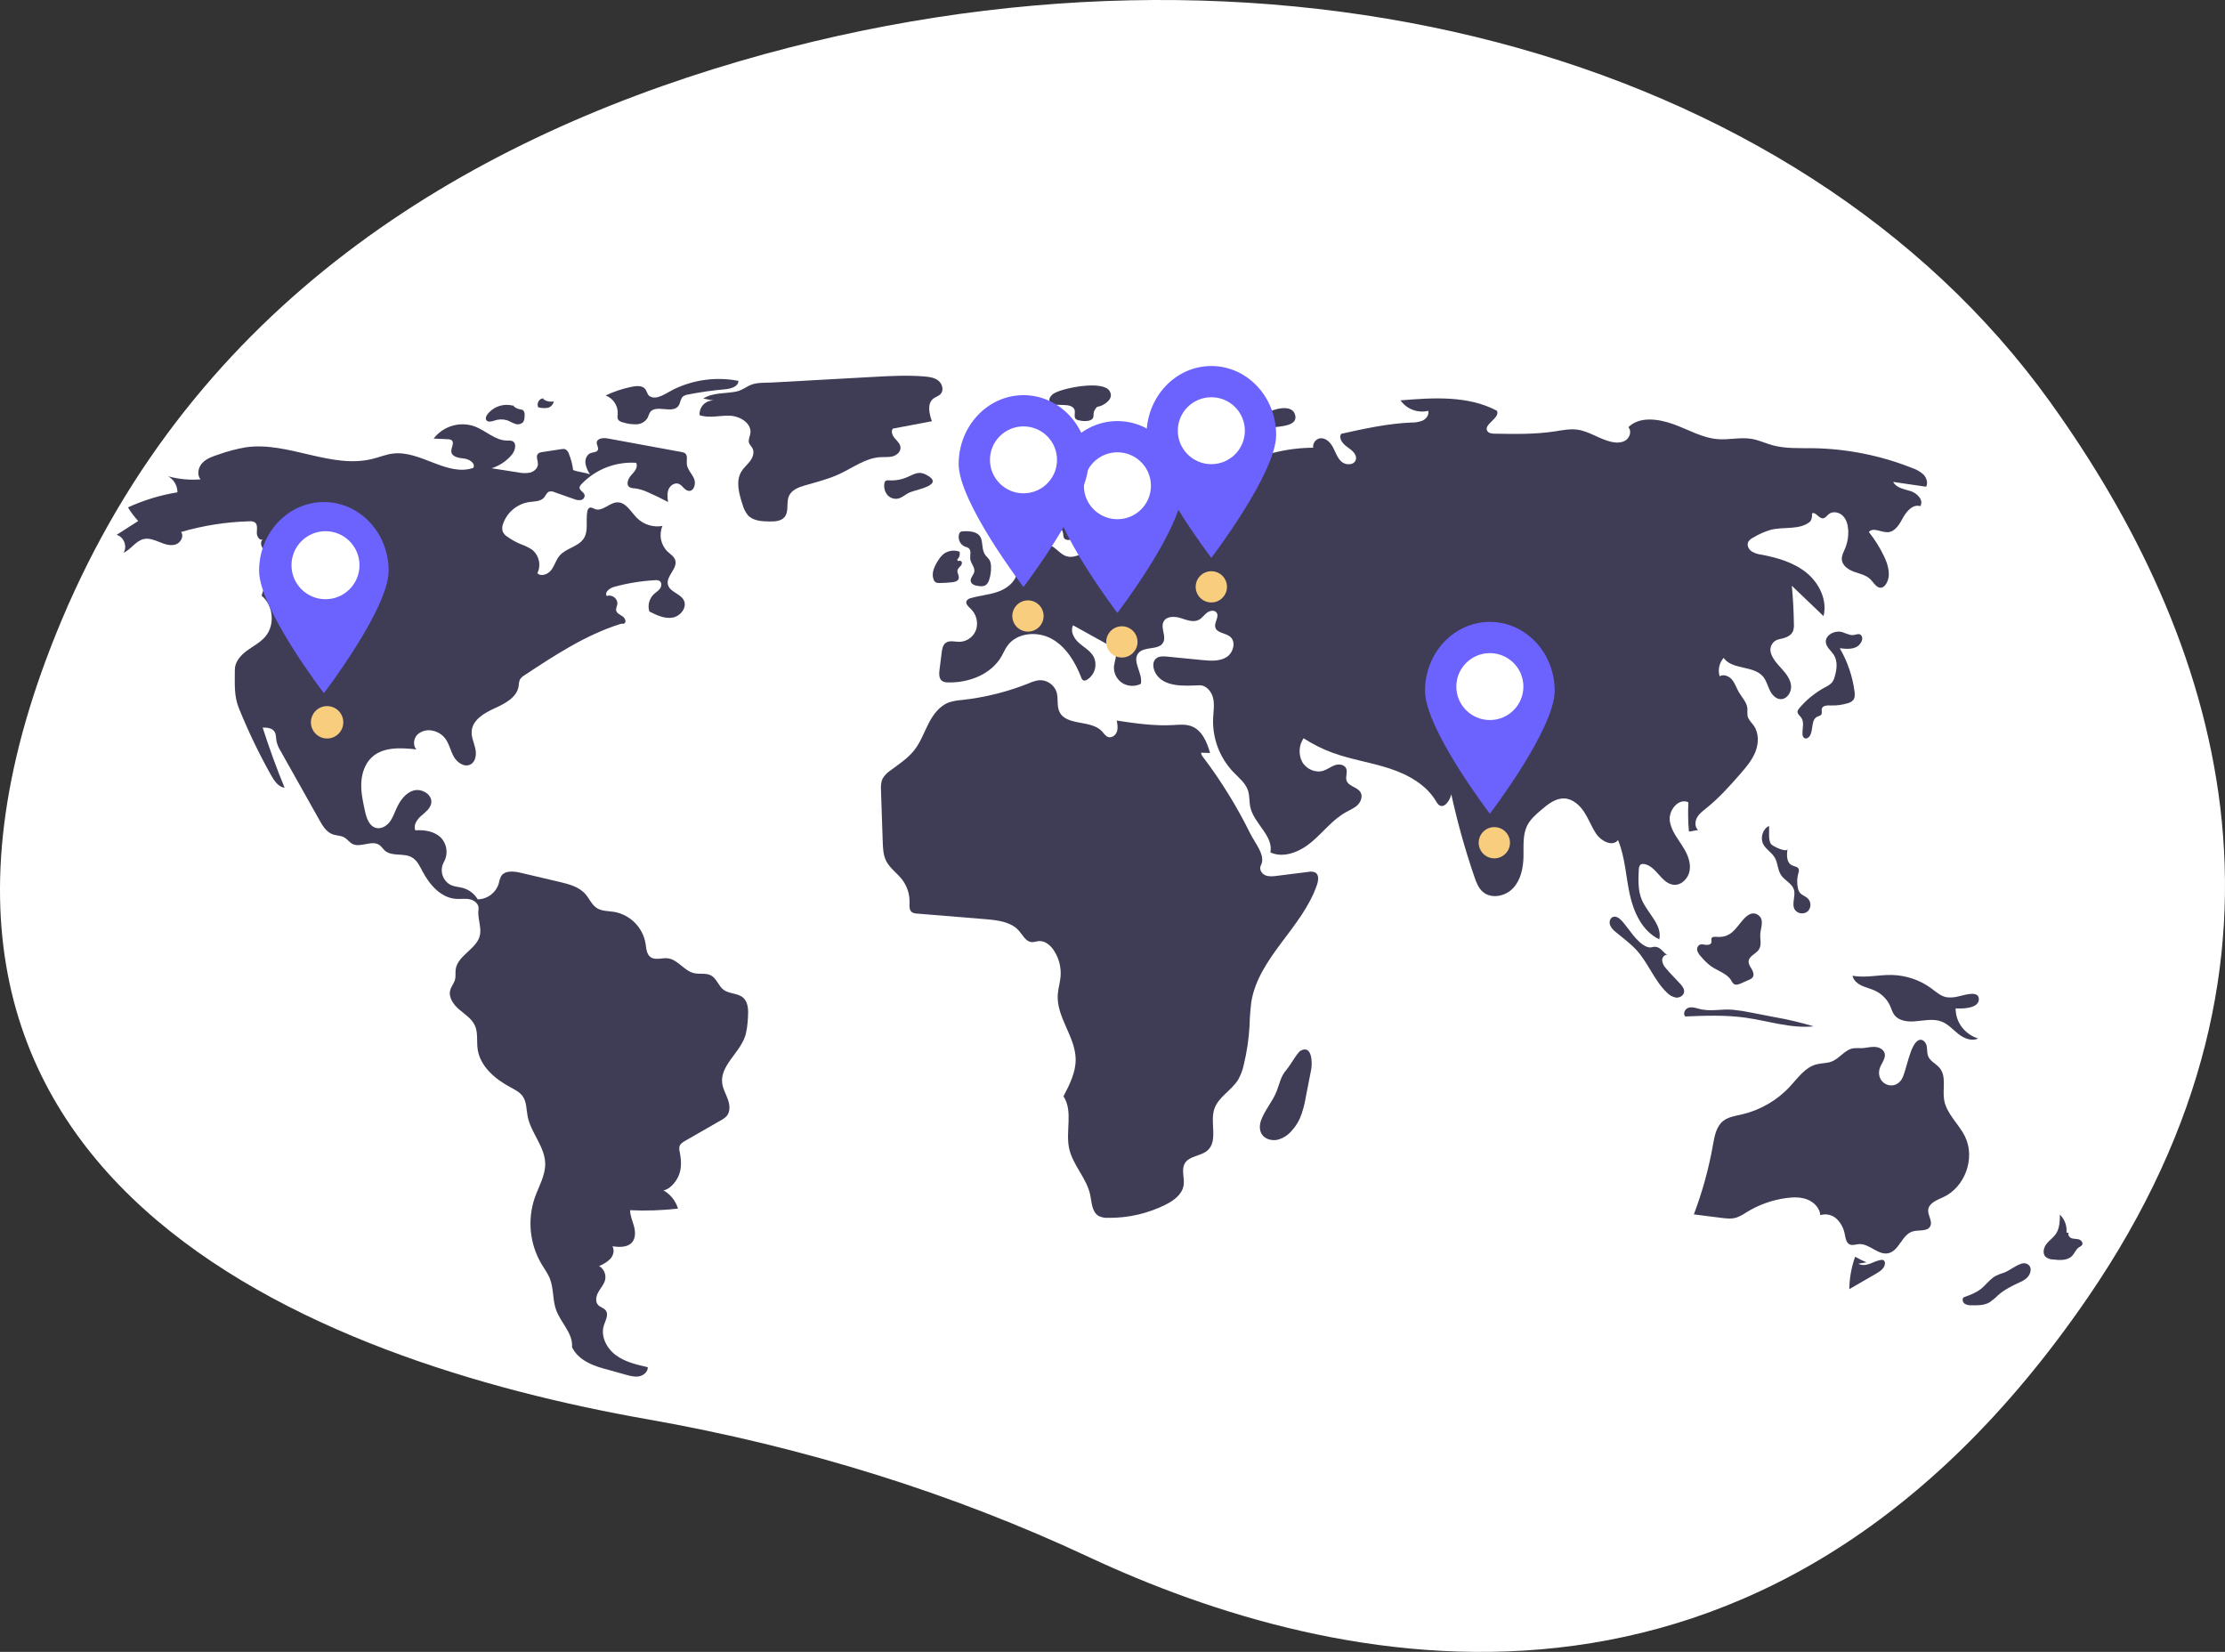<?xml version="1.0" encoding="UTF-8"?>
<svg width="687px" height="510px" viewBox="0 0 687 510" version="1.1" xmlns="http://www.w3.org/2000/svg" xmlns:xlink="http://www.w3.org/1999/xlink">
    <rect x="0" y="0" width="687" height="510" fill="#333333" stroke="none"/>
    <title>Map</title>
    <g id="LEAD-marketing-" stroke="none" stroke-width="1" fill="none" fill-rule="evenodd">
        <g id="Home-Page" transform="translate(-633, -4376)" fill-rule="nonzero">
            <g id="undraw_connected_world_wuay" transform="translate(633, 4376)">
                <path d="M632.909,123.974 C554.936,15.535 390.222,-28.453 228.23,18.923 C142.59,43.969 60.017,94.152 19.096,191.324 C-54.055,365.029 99.535,420.506 199.965,438.187 C248.528,446.737 294.266,461.098 336.062,480.651 C411.257,515.83 544.356,547.001 644.721,400.468 C717.466,294.26 684.847,196.205 632.909,123.974 Z" id="Path" fill="#FFFFFF"></path>
                <path d="M176.961,145.111 C176.744,143.39 176.303,141.704 175.65,140.096 C175.482,139.482 175.063,138.966 174.495,138.675 C174.12,138.577 173.726,138.573 173.349,138.662 L167.465,139.562 C166.972,139.584 166.5,139.767 166.122,140.083 C165.355,140.888 166.11,142.185 166.087,143.296 C166.06,144.545 164.949,145.559 163.745,145.895 C162.515,146.143 161.246,146.127 160.023,145.848 L151.795,144.571 C154.218,143.798 156.375,142.36 158.019,140.421 C159.102,139.139 159.678,136.747 158.113,136.14 C157.648,136.012 157.164,135.973 156.684,136.025 C152.956,136.054 150.023,132.944 146.533,131.635 C141.95,130.026 136.853,131.545 133.9,135.397 L138.283,135.608 C138.696,135.585 139.105,135.694 139.451,135.919 C140.412,136.708 139.217,138.222 139.353,139.457 C139.528,141.061 141.66,141.404 143.268,141.566 C144.875,141.728 146.913,143.033 146.14,144.45 C138.063,147.229 129.843,139.016 121.36,140.027 C119.213,140.283 117.185,141.126 115.089,141.656 C102.284,144.892 89.046,136.256 75.965,138.085 C73.056,138.58 70.198,139.334 67.424,140.335 C65.644,140.92 63.787,141.551 62.493,142.905 C61.199,144.26 60.707,146.576 61.932,147.992 C58.555,148.27 55.154,147.947 51.89,147.039 C53.688,148.037 54.797,149.937 54.782,151.993 C49.508,152.852 44.374,154.416 39.517,156.643 C40.424,158.149 41.482,159.558 42.677,160.848 L36,165.133 C38.256,165.701 39.422,168.774 38.11,170.693 C40.449,169.654 41.899,166.964 44.4,166.419 C46.038,166.062 47.706,166.732 49.26,167.361 C50.814,167.99 52.523,168.6 54.132,168.128 C55.741,167.656 56.928,165.571 55.906,164.243 C62.784,162.238 69.892,161.128 77.054,160.942 C77.607,160.873 78.167,160.979 78.656,161.245 C79.588,161.892 79.343,163.288 79.292,164.42 C79.242,165.553 80.126,167.041 81.139,166.531 C79.947,167.563 80.966,169.508 82.11,170.594 C83.253,171.679 84.632,173.178 83.932,174.591 C83.749,174.959 83.439,175.254 83.263,175.626 C82.744,176.724 83.568,178.005 84.54,178.734 C85.512,179.463 86.702,179.973 87.378,180.983 C88.053,181.992 87.746,183.76 86.539,183.901 L83.107,179.548 C81.935,180.763 81.131,182.284 80.789,183.937 C84.428,186.909 84.975,192.958 81.929,196.533 C80.372,198.361 78.158,199.471 76.226,200.896 C74.294,202.322 72.506,204.351 72.511,206.751 C72.519,210.896 72.18,214.748 73.735,218.591 C76.602,225.678 79.913,232.579 83.647,239.251 C84.627,241.003 85.894,242.923 87.881,243.225 C85.37,237.119 83.111,230.918 81.101,224.623 C82.41,224.628 83.922,224.732 84.689,225.791 C85.325,226.668 85.188,227.861 85.386,228.925 C85.637,229.957 86.055,230.94 86.625,231.836 L98.613,253.17 C99.607,254.938 100.746,256.837 102.646,257.553 C103.86,258.011 105.265,257.925 106.383,258.584 C107.259,259.101 107.849,260.018 108.742,260.505 C111.267,261.881 114.779,259.241 117.139,260.885 C117.813,261.354 118.243,262.101 118.865,262.639 C121.044,264.525 124.62,263.263 127.136,264.67 C128.757,265.576 129.598,267.39 130.463,269.033 C132.629,273.149 136.135,277.181 140.778,277.509 C142.236,277.612 143.726,277.335 145.152,277.66 C146.578,277.984 147.981,279.227 147.752,280.669 C147.36,283.143 148.583,285.851 148.255,288.334 C147.656,292.856 141.236,294.844 140.684,299.372 C140.563,300.364 140.752,301.387 140.516,302.357 C140.226,303.547 139.332,304.515 139.015,305.698 C138.412,307.938 140.019,310.168 141.784,311.675 C143.549,313.182 145.654,314.482 146.619,316.592 C147.639,318.822 147.138,321.423 147.47,323.852 C148.194,329.156 152.78,333.088 157.499,335.623 C158.936,336.396 160.48,337.144 161.411,338.484 C162.625,340.232 162.504,342.538 162.91,344.628 C163.903,349.746 168.216,353.963 168.338,359.175 C168.425,362.879 166.364,366.24 165.133,369.735 C162.797,376.512 163.532,383.969 167.146,390.161 C168.067,391.714 169.168,393.179 169.82,394.864 C170.983,397.87 170.605,401.287 171.677,404.326 C173.095,408.344 176.989,411.663 176.617,415.907 C178.385,419.576 182.289,421.378 186.215,422.47 L193.251,424.427 C194.598,424.801 196.006,425.179 197.378,424.908 C198.75,424.636 200.059,423.498 200.024,422.102 C196.573,421.324 193.012,420.498 190.168,418.397 C187.323,416.296 185.375,412.555 186.454,409.19 C186.955,407.63 188.019,405.828 187.007,404.538 C186.428,403.8 185.368,403.607 184.714,402.933 C183.695,401.883 184.045,400.118 184.778,398.851 C185.511,397.584 186.57,396.452 186.866,395.019 C187.172,393.377 186.424,391.718 184.99,390.859 C186.295,390.366 187.481,389.606 188.473,388.626 C189.389,387.581 189.812,385.97 189.091,384.782 C191.231,385.053 193.756,385.186 195.161,383.551 C196.282,382.245 196.205,380.293 195.762,378.631 C195.319,376.968 194.57,375.353 194.547,373.633 C199.482,373.866 204.428,373.699 209.337,373.132 C208.627,370.744 207.014,368.725 204.84,367.505 C207.063,367.13 209.088,364.471 209.79,362.33 C210.493,360.19 210.314,357.859 209.88,355.648 C209.713,355.079 209.69,354.478 209.813,353.898 C210.063,353.101 210.847,352.614 211.572,352.198 L222.606,345.867 C223.264,345.538 223.861,345.098 224.37,344.566 C225.526,343.209 225.355,341.162 224.763,339.481 C224.171,337.8 223.223,336.22 222.995,334.453 C222.313,329.168 227.976,325.376 229.887,320.402 C230.637,318.449 230.79,316.327 230.935,314.241 C231.091,312.001 231.102,309.398 229.38,307.955 C227.73,306.571 225.151,306.879 223.423,305.592 C221.84,304.412 221.294,302.119 219.564,301.166 C217.993,300.3 216.023,300.851 214.276,300.444 C211.199,299.727 209.263,296.184 206.121,295.856 C204.349,295.671 202.342,296.537 200.889,295.506 C199.609,294.597 199.558,292.77 199.314,291.22 C198.439,286.286 194.581,282.419 189.645,281.529 C187.817,281.236 185.828,281.347 184.273,280.344 C182.698,279.328 181.976,277.425 180.74,276.018 C178.746,273.75 175.607,272.944 172.666,272.253 L160.704,269.444 C158.581,268.945 155.843,268.681 154.704,270.539 C154.366,271.247 154.128,271.997 153.994,272.769 C153.118,275.635 150.492,277.61 147.493,277.658 C146.49,275.95 144.866,274.694 142.959,274.153 C141.746,273.816 140.448,273.778 139.291,273.281 C138.018,272.66 137.057,271.543 136.634,270.192 C136.211,268.841 136.363,267.375 137.055,266.14 C138.473,263.618 138.024,260.46 135.959,258.432 C133.925,256.608 130.982,256.167 128.255,256.35 C127.54,254.792 128.735,253.035 130.022,251.903 C131.309,250.772 132.872,249.659 133.153,247.969 C133.594,245.31 130.198,243.291 127.62,244.084 C125.042,244.877 123.397,247.378 122.309,249.844 C121.685,251.259 121.155,252.749 120.17,253.942 C119.186,255.135 117.601,255.989 116.101,255.606 C113.979,255.064 113.159,252.545 112.689,250.407 C112.059,247.538 111.425,244.63 111.557,241.696 C111.689,238.762 112.679,235.75 114.844,233.764 C118.373,230.527 123.786,230.845 128.548,231.361 C127.423,230.094 127.701,227.96 128.905,226.768 C130.195,225.623 131.968,225.188 133.642,225.605 C135.077,225.904 136.37,226.676 137.312,227.797 C138.666,229.446 139.051,231.671 140.073,233.542 C141.096,235.413 143.396,237.009 145.279,236.006 C146.905,235.139 147.163,232.886 146.758,231.089 C146.354,229.293 145.494,227.546 145.641,225.71 C145.92,222.208 149.555,220.1 152.761,218.657 C155.968,217.215 159.64,215.275 160.148,211.798 C160.166,211.117 160.294,210.444 160.529,209.805 C160.885,209.24 161.379,208.776 161.965,208.456 C171.324,202.276 180.839,196.021 191.537,192.645 C192.093,192.469 192.158,192.664 192.726,192.526 C193.519,192.068 192.993,190.8 192.232,190.289 C191.471,189.779 190.454,189.387 190.261,188.491 C190.119,187.833 190.507,187.187 190.608,186.521 C190.856,184.885 188.897,183.375 187.376,184.029 C186.516,182.892 188.217,181.571 189.592,181.192 C193.72,180.057 197.958,179.366 202.233,179.129 C202.727,179.051 203.232,179.137 203.672,179.374 C204.39,179.871 204.298,181.011 203.789,181.72 C203.28,182.429 202.489,182.874 201.854,183.475 C200.442,184.849 199.914,186.896 200.485,188.781 C202.717,189.915 205.143,191.083 207.615,190.684 C210.087,190.284 212.281,187.509 211.119,185.293 C210.037,183.229 206.787,182.764 206.228,180.502 C205.574,177.854 209.326,175.498 208.481,172.905 C208.11,171.769 206.977,171.1 206.108,170.28 C204.005,168.221 203.386,165.084 204.547,162.382 C201.673,162.887 198.732,161.967 196.659,159.915 C194.772,158.013 193.267,155.012 190.587,155.097 C188.128,155.175 186.011,158.041 183.712,157.167 C183.146,156.951 182.55,156.514 182.002,156.77 C181.638,157.006 181.402,157.396 181.364,157.828 C180.779,160.619 181.784,163.798 180.262,166.21 C178.605,168.834 174.773,169.198 172.765,171.564 C171.675,172.849 171.252,174.58 170.25,175.934 C169.248,177.289 167.121,178.15 165.918,176.969 C167.136,174.469 166.463,171.461 164.296,169.716 C163.18,168.988 161.976,168.404 160.714,167.975 C159.303,167.379 157.961,166.632 156.712,165.747 C156.086,165.369 155.577,164.826 155.242,164.176 C154.978,163.363 155.013,162.482 155.343,161.692 C156.586,158.132 159.7,155.553 163.432,154.994 C165.034,154.776 166.897,154.853 167.957,153.634 C168.518,152.989 168.812,152.014 169.626,151.752 C170.146,151.647 170.687,151.714 171.166,151.941 L177.143,154.043 C177.81,154.344 178.544,154.465 179.272,154.395 C180.021,154.294 180.566,153.633 180.52,152.879 C180.329,151.888 178.802,151.412 178.941,150.412 C179.019,150.088 179.193,149.795 179.441,149.572 C183.809,144.928 190.024,142.475 196.389,142.885 C197.143,144.123 195.95,145.589 194.957,146.646 C193.965,147.702 193.167,149.59 194.367,150.404 C194.859,150.654 195.407,150.778 195.959,150.762 C197.43,150.961 198.86,151.394 200.194,152.045 C202.26,152.943 204.285,153.926 206.271,154.993 C206.096,153.684 205.929,152.306 206.425,151.083 C206.921,149.86 208.332,148.9 209.564,149.377 C210.751,149.836 211.36,151.407 212.625,151.55 C214.313,151.742 214.979,149.252 214.274,147.708 C213.569,146.164 212.174,144.871 212.057,143.178 C211.979,142.036 212.414,140.62 211.5,139.928 C211.175,139.721 210.807,139.592 210.423,139.551 L187.623,135.359 C186.269,135.11 184.313,135.301 184.253,136.675 C184.219,137.442 184.905,138.201 184.601,138.906 C184.277,139.659 183.212,139.59 182.437,139.856 C181.233,140.269 180.629,141.697 180.745,142.963 C180.957,144.221 181.444,145.417 182.173,146.464 C180.69,145.845 178.444,145.731 176.961,145.111 Z" id="Path" fill="#3F3D56"></path>
                <path d="M158.83,125.387 C155.811,124.38 152.49,125.382 150.518,127.895 C150.133,128.406 149.81,129.109 150.132,129.662 C150.594,130.455 151.77,130.142 152.638,129.858 C153.913,129.399 155.301,129.366 156.597,129.763 C157.411,130.045 158.14,130.543 158.958,130.814 C159.77,131.156 160.703,131.019 161.383,130.457 C161.945,129.88 161.98,128.983 161.981,128.175 C162.06,127.627 161.889,127.073 161.517,126.666 C161.189,126.475 160.821,126.365 160.443,126.346 C159.597,126.188 158.831,125.737 158.279,125.072" id="Path" fill="#3F3D56"></path>
                <path d="M167.861,123.003 C167.246,122.966 166.658,123.283 166.31,123.839 C165.961,124.395 165.903,125.109 166.155,125.724 C167.083,126.001 168.053,126.071 169.007,125.928 C169.979,125.762 170.765,124.973 171,123.927 C169.878,124.15 168.719,123.908 167.751,123.247" id="Path" fill="#3F3D56"></path>
                <path d="M194.772,119.469 C192.087,120.036 189.478,120.916 187,122.091 C189.398,123.006 190.912,125.371 190.73,127.916 C190.625,128.392 190.637,128.886 190.765,129.356 C191.051,130.044 191.878,130.302 192.605,130.478 C193.911,130.873 195.276,131.046 196.64,130.99 C198.027,130.918 199.283,130.155 199.98,128.962 C200.178,128.405 200.41,127.861 200.675,127.332 C202.418,124.695 207.596,127.883 209.468,125.335 C210.127,124.437 210.067,123.086 210.926,122.374 C211.371,122.065 211.886,121.869 212.425,121.806 C216.189,121.064 219.99,120.526 223.813,120.195 C225.624,120.039 227.985,119.393 228,117.587 C221.178,116.257 214.104,117.202 207.878,120.276 C205.635,121.392 202.669,123.739 200.508,122.259 C199.699,121.706 199.739,120.214 198.626,119.591 C197.487,118.955 195.981,119.214 194.772,119.469 Z" id="Path" fill="#3F3D56"></path>
                <path d="M217.127,123.042 L220.317,123.661 C219.129,123.608 217.976,124.074 217.152,124.94 C216.329,125.806 215.914,126.989 216.015,128.185 C219.003,129.193 222.26,128.213 225.407,128.347 C228.555,128.481 232.217,130.751 231.679,133.886 C231.517,134.833 230.975,135.78 231.257,136.699 C231.454,137.343 232.017,137.8 232.334,138.393 C232.995,139.629 232.467,141.192 231.632,142.316 C230.796,143.439 229.674,144.336 228.941,145.53 C227.117,148.499 228.153,152.338 229.239,155.656 C229.553,156.909 230.133,158.079 230.939,159.084 C232.548,160.812 235.171,160.962 237.519,160.997 C239.229,161.022 241.187,160.937 242.268,159.599 C243.68,157.853 242.693,155.128 243.622,153.079 C244.466,151.218 246.616,150.419 248.564,149.853 C252.133,148.815 255.769,147.933 259.143,146.366 C263.333,144.42 267.248,141.387 271.853,141.137 C273.145,141.066 274.469,141.22 275.713,140.863 C276.957,140.505 278.139,139.419 278.045,138.116 C277.965,137.003 277.032,136.185 276.303,135.346 C275.574,134.506 275.002,133.216 275.672,132.328 L287.741,130.051 C286.886,127.697 286.219,124.595 288.185,123.063 C288.895,122.51 289.844,122.289 290.448,121.62 C291.478,120.481 290.96,118.518 289.772,117.549 C288.584,116.58 286.977,116.355 285.455,116.227 C280.163,115.783 274.84,116.077 269.538,116.37 C259.172,116.944 248.807,117.518 238.442,118.092 C236.355,118.207 233.946,118.031 232.032,118.75 C230.412,119.358 229.26,120.475 227.407,120.868 C223.987,121.592 220.222,121.102 217.127,123.042 Z" id="Path" fill="#3F3D56"></path>
                <path d="M274.358,148.299 C274.019,148.248 273.672,148.322 273.389,148.506 C273.202,148.701 273.091,148.95 273.074,149.213 C272.859,150.372 273.115,151.565 273.791,152.553 C274.491,153.54 275.703,154.089 276.955,153.988 C278.453,153.807 279.557,152.598 280.934,152.008 C283.057,151.099 292.073,149.683 285.836,146.495 C283.687,145.397 282.298,146.366 280.605,147.09 C278.677,148.023 276.518,148.441 274.358,148.299 Z" id="Path" fill="#3F3D56"></path>
                <path d="M325.928,121.193 C325.192,121.499 324.577,122.043 324.178,122.742 C323.796,123.479 324.049,124.39 324.754,124.815 C325.029,124.916 325.32,124.963 325.613,124.953 L328.605,125.044 C329.876,125.082 331.464,125.358 331.805,126.602 C332.059,127.527 331.491,128.714 332.176,129.375 C332.47,129.606 332.824,129.746 333.194,129.778 C334.18,130.036 335.209,130.069 336.209,129.877 C338.386,129.284 337.242,127.934 337.928,126.731 C338.977,124.892 338.796,126.005 340.644,124.951 C342.01,124.172 343.774,122.76 342.634,120.775 C340.653,117.324 328.852,119.711 325.928,121.193 Z" id="Path" fill="#3F3D56"></path>
                <path d="M383.026,119.345 L381.333,119.587 C377.516,120.132 373.677,120.683 370,121.911 C371.591,122.585 373.261,123.024 374.963,123.216 C375.9,123.265 376.831,123.406 377.743,123.639 C379.367,124.157 381.004,125.494 382.572,124.809 C383.545,124.384 383.863,123.299 384.668,122.724 C385.225,122.327 387.335,121.685 387.571,121.284 C389.478,118.044 384.492,119.135 383.026,119.345 Z" id="Path" fill="#3F3D56"></path>
                <path d="M390.881,127.564 C388.593,128.823 386.469,130.353 384.559,132.12 C383.754,132.865 382.932,133.791 383.005,134.876 C383.102,136.318 384.662,137.155 386.015,137.718 L391.492,140 C392.156,139.078 391.548,137.806 390.861,136.901 C390.175,135.995 389.358,134.947 389.662,133.857 C390.008,132.613 391.549,132.19 392.841,131.975 C394.947,131.626 400.626,131.654 399.943,128.315 C399.139,124.381 392.995,126.401 390.881,127.564 Z" id="Path" fill="#3F3D56"></path>
                <path d="M389.368,345.903 C388.854,347.347 388.806,349.048 389.693,350.308 C390.69,351.723 392.683,352.25 394.408,351.891 C396.125,351.447 397.656,350.491 398.785,349.156 C399.817,348.039 400.666,346.773 401.302,345.405 C402.19,343.272 402.817,341.045 403.168,338.77 L404.842,330.23 C405.216,328.322 405.202,322.47 401.592,324.377 C400.606,324.898 398.323,329.01 397.289,330.176 C395.427,332.277 395.18,334.316 394.2,336.862 C392.971,340.051 390.503,342.709 389.368,345.903 Z" id="Path" fill="#3F3D56"></path>
                <path d="M576.338,389.723 C575.118,389.237 573.934,388.661 572.796,388 C571.654,391.207 571.047,394.588 571,398 L579.346,393.174 C580.602,392.448 582.025,391.439 581.998,389.965 C582.021,389.595 581.844,389.241 581.537,389.042 C581.351,388.966 581.149,388.942 580.951,388.972 C579.714,389.078 578.585,389.7 577.418,390.133 C576.25,390.565 574.885,390.794 573.814,390.152" id="Path" fill="#3F3D56"></path>
                <path d="M618.804,392.911 C617.936,393.16 617.089,393.48 616.269,393.869 C614.455,394.842 613.221,396.688 611.589,397.969 C610.027,399.194 608.146,399.867 606.301,400.521 C605.758,401.027 606.007,402.045 606.597,402.49 C607.23,402.869 607.957,403.042 608.684,402.984 C610.602,403.029 612.622,403.048 614.302,402.072 C615.248,401.425 616.134,400.685 616.947,399.861 C618.911,398.134 621.269,396.995 623.604,395.895 C624.454,395.557 625.239,395.062 625.924,394.433 C627.391,392.911 627.494,390.562 625.379,390.043 C623.67,389.625 620.431,392.356 618.804,392.911 Z" id="Path" fill="#3F3D56"></path>
                <path d="M638.058,380.547 C638.253,378.478 637.502,376.433 636.021,375 C635.999,377.043 635.938,379.219 634.808,380.909 C634.002,382.112 632.74,382.926 631.857,384.072 C630.975,385.219 630.583,387.036 631.618,388.042 C632.28,388.554 633.086,388.836 633.917,388.847 C635.977,389.093 638.362,389.231 639.807,387.718 C640.595,386.892 640.979,385.669 641.941,385.062 C642.299,384.909 642.619,384.676 642.877,384.381 C643.274,383.739 642.643,382.893 641.933,382.662 C641.222,382.43 640.44,382.539 639.726,382.319 C639.012,382.1 638.357,381.284 638.723,380.623" id="Path" fill="#3F3D56"></path>
                <path d="M604.363,307.695 C603.28,307.949 602.159,308.013 601.053,307.883 C599.215,307.558 597.785,306.223 596.302,305.128 C592.776,302.539 588.489,301.096 584.058,301.004 C580.027,300.93 575.959,301.983 572,301.249 C572.259,302.636 573.49,303.676 574.803,304.294 C576.117,304.912 577.566,305.223 578.886,305.829 C581,306.809 582.676,308.49 583.608,310.565 C584.033,311.521 584.3,312.562 584.944,313.398 C586.26,315.105 588.755,315.48 590.956,315.34 C593.827,315.158 596.825,314.362 599.495,315.393 C601.538,316.182 603,317.905 604.705,319.246 C606.411,320.586 608.813,321.581 610.772,320.614 C606.596,319.31 603.785,315.541 603.833,311.31 C605.754,311.48 611.286,311.415 610.988,308.268 C610.736,305.601 606.013,307.407 604.363,307.695 Z" id="Path" fill="#3F3D56"></path>
                <path d="M580.251,330.359 C580.592,328.51 582.453,326.876 581.874,325.086 C581.473,323.848 580.024,323.237 578.712,323.207 C577.4,323.176 576.111,323.563 574.799,323.6 C573.945,323.555 573.089,323.567 572.237,323.636 C569.633,324.06 568.028,326.764 565.574,327.726 C564.082,328.31 562.406,328.198 560.854,328.603 C557.331,329.52 555.102,332.818 552.64,335.477 C548.661,339.755 543.477,342.75 537.761,344.074 C535.758,344.534 533.604,344.828 532.012,346.117 C529.904,347.824 529.385,350.75 528.916,353.407 C527.62,360.745 525.64,367.948 523,374.924 L531.365,375.982 C532.955,376.183 534.603,376.38 536.135,375.914 C537.249,375.497 538.303,374.941 539.273,374.258 C542.999,371.966 547.168,370.475 551.512,369.881 C553.702,369.583 555.999,369.528 558.055,370.335 C560.11,371.141 561.874,372.971 562.046,375.155 C563.857,374.596 565.832,375.072 567.182,376.392 C568.492,377.715 569.349,379.411 569.634,381.242 C569.854,382.376 570.075,383.735 571.137,384.21 C572.003,384.598 572.997,384.18 573.945,384.105 C577.16,383.85 579.829,387.566 582.99,386.926 C586.38,386.24 587.212,381.209 590.52,380.202 C592.419,379.623 595.083,380.327 595.993,378.576 C596.795,377.033 595.195,375.253 595.36,373.525 C595.563,371.398 598.096,370.495 600.049,369.587 C606.78,366.457 609.974,357.481 606.712,350.861 C604.78,346.938 600.977,343.85 600.275,339.541 C599.734,336.226 601.053,332.36 598.92,329.75 C597.835,328.423 595.997,327.69 595.351,326.106 C594.945,325.109 595.108,323.978 594.889,322.924 C594.671,321.871 593.743,320.769 592.693,321.042 C589.646,321.835 588.674,331.162 587.042,333.428 C584.562,336.873 579.47,334.604 580.251,330.359 Z" id="Path" fill="#3F3D56"></path>
                <path d="M524.269,311.371 C523.243,311.08 522.122,310.792 521.139,311.209 C520.155,311.626 519.581,313.089 520.37,313.815 C526.545,313.572 532.758,313.33 538.88,314.179 C545.934,315.159 552.915,317.584 560,316.871 C555.953,315.66 551.839,314.693 547.68,313.973 L540.744,312.63 C538.883,312.235 537.003,311.941 535.112,311.748 C531.155,311.417 528.16,312.477 524.269,311.371 Z" id="Path" fill="#3F3D56"></path>
                <path d="M529.928,289.239 C529.415,289.197 528.778,289.161 528.512,289.59 C528.258,289.999 528.549,290.541 528.412,291 C528.226,291.627 527.379,291.788 526.712,291.702 C526.045,291.617 525.323,291.412 524.732,291.724 C524.116,292.133 523.852,292.886 524.083,293.574 C524.325,294.239 524.715,294.844 525.227,295.344 C526.102,296.413 527.098,297.383 528.197,298.234 C530.324,299.758 533.206,300.492 534.546,302.704 C534.735,303.132 535.025,303.512 535.394,303.811 C536.037,304.206 536.876,303.906 537.568,303.599 L539.996,302.522 C540.433,302.37 540.824,302.112 541.131,301.774 C541.685,301.043 541.345,300.005 540.879,299.219 C540.414,298.432 539.818,297.618 539.918,296.716 C540.096,295.108 542.227,294.493 543.103,293.117 C543.986,291.731 543.411,289.944 543.513,288.317 C543.632,286.414 544.864,283.938 542.881,282.517 C541.196,281.308 539.586,282.425 538.376,283.759 C535.825,286.572 534.618,289.619 529.928,289.239 Z" id="Path" fill="#3F3D56"></path>
                <path d="M544.454,260.68 C545.295,262.259 547.047,263.2 547.964,264.738 C548.957,266.404 548.844,268.557 549.922,270.172 C551.028,271.829 553.253,272.708 553.873,274.593 C554.55,276.651 553.014,279.151 554.238,280.949 C554.7,281.543 555.395,281.92 556.153,281.989 C556.911,282.057 557.664,281.81 558.229,281.309 C559.302,280.162 559.249,278.386 558.108,277.303 C557.383,276.655 556.342,276.375 555.737,275.618 C555.421,275.181 555.211,274.679 555.122,274.151 C554.792,272.627 554.845,271.048 555.276,269.549 C555.438,269.168 555.48,268.749 555.394,268.345 C555.122,267.568 554.049,267.513 553.297,267.153 C551.587,266.334 551.628,263.967 551.927,262.124 C551.728,263.351 547.272,261.265 546.806,260.57 C545.879,259.189 546.383,256.526 546.2,255 C544.199,255.946 543.427,258.75 544.454,260.68 Z" id="Path" fill="#3F3D56"></path>
                <path d="M500.945,284.487 C500.144,283.569 498.938,282.61 497.864,283.163 C497.045,283.585 496.819,284.745 497.14,285.624 C497.532,286.479 498.134,287.213 498.888,287.756 C501.126,289.645 503.535,291.35 505.488,293.545 C508.981,297.474 510.832,302.776 514.632,306.395 C515.396,307.234 516.407,307.794 517.511,307.99 C518.618,308.095 519.861,307.37 519.989,306.24 C520.093,305.309 519.459,304.476 518.839,303.786 C517.363,302.143 515.747,300.63 514.354,298.914 C513.71,298.254 513.306,297.39 513.207,296.463 C513.2,295.539 514.024,294.572 514.899,294.801 C513.835,294.522 513.046,292.708 511.483,292.367 C510.178,292.081 509.862,292.909 508.308,292.227 C505.345,290.926 503.02,286.864 500.945,284.487 Z" id="Path" fill="#3F3D56"></path>
                <path d="M571.425,196.045 C570.535,195.792 569.661,195.493 568.805,195.149 C566.502,194.488 563.456,196.108 563.763,198.39 C563.967,199.907 565.441,200.929 566.255,202.245 C567.463,204.196 567.141,206.67 566.506,208.855 C566.351,209.531 566.054,210.171 565.635,210.736 C565.049,211.332 564.349,211.814 563.572,212.157 C560.463,213.826 557.721,216.056 555.498,218.724 C555.256,218.97 555.088,219.274 555.01,219.604 C554.9,220.375 555.709,220.936 556.167,221.579 C557.183,223.007 556.449,224.928 556.549,226.653 C556.518,227.149 556.757,227.625 557.181,227.912 C557.793,228.21 558.519,227.704 558.851,227.128 C559.953,225.217 559.123,222.15 561.189,221.228 C561.58,221.054 562.054,220.981 562.315,220.652 C562.729,220.13 562.33,219.358 562.539,218.734 C562.854,217.798 564.191,217.756 565.218,217.798 C566.985,217.869 568.753,217.643 570.44,217.132 C571.101,216.982 571.702,216.648 572.168,216.174 C572.786,215.436 572.731,214.386 572.608,213.448 C571.989,208.769 570.441,204.246 568.047,200.125 C569.863,200.347 571.838,200.539 573.404,199.633 C574.282,199.126 575.334,197.609 574.899,196.577 C574.211,194.944 572.968,196.318 571.425,196.045 Z" id="Path" fill="#3F3D56"></path>
                <path d="M344.813,222.459 C345.025,223.595 345.233,224.792 344.86,225.887 C344.488,226.981 343.315,227.896 342.208,227.56 C341.349,227.3 340.853,226.437 340.242,225.778 C336.849,222.117 329.194,224.237 327.098,219.708 C326.243,217.859 326.824,215.645 326.241,213.693 C325.484,211.374 323.253,209.859 320.816,210.01 C319.736,210.166 318.684,210.48 317.695,210.942 C311.068,213.594 304.111,215.333 297.014,216.111 C295.666,216.193 294.332,216.436 293.041,216.834 C290.127,217.89 288.136,220.59 286.719,223.345 C285.303,226.1 284.257,229.082 282.357,231.53 C280.361,234.102 277.563,235.904 274.954,237.852 C273.948,238.5 273.111,239.377 272.511,240.411 C271.946,241.571 271.978,242.922 272.022,244.212 L272.555,259.885 C272.623,261.901 272.71,263.989 273.612,265.793 C274.74,268.046 276.967,269.521 278.512,271.511 C280.088,273.557 280.909,276.083 280.836,278.664 C280.803,279.702 280.7,280.929 281.509,281.58 C282.001,281.899 282.576,282.065 283.162,282.056 L304.375,283.791 C308.106,284.096 312.241,284.598 314.678,287.439 C315.827,288.78 316.751,290.709 318.512,290.853 C319.267,290.914 320.002,290.604 320.758,290.545 C322.664,290.394 324.339,291.84 325.396,293.432 C326.995,295.86 327.721,298.759 327.454,301.653 C327.281,303.47 326.718,305.237 326.596,307.058 C326.134,313.987 332.011,320.007 332.125,326.951 C332.192,331.035 330.252,334.851 328.361,338.472 C331.413,343.094 328.914,349.248 330.129,354.652 C331.282,359.778 335.558,363.791 336.624,368.936 C337.112,371.291 337.14,374.189 339.218,375.403 C340.13,375.847 341.141,376.049 342.153,375.99 C348.261,376.062 354.3,374.688 359.775,371.98 C362.345,370.706 365.008,368.803 365.456,365.972 C365.818,363.688 364.66,361.134 365.839,359.145 C367.228,356.8 370.789,356.986 372.834,355.184 C376.151,352.259 373.564,346.683 374.908,342.471 C376.116,338.685 380.275,336.674 382.337,333.276 C383.148,331.815 383.73,330.238 384.063,328.6 C385.007,324.686 385.595,320.694 385.819,316.674 C385.874,314.231 386.054,311.793 386.359,309.369 C388.582,295.568 402.233,286.326 406.665,273.068 C407.089,271.802 407.287,270.115 406.16,269.399 C405.492,269.08 404.734,269.001 404.014,269.174 L394.236,270.406 C393.021,270.559 391.734,270.702 390.618,270.198 C389.503,269.694 388.703,268.284 389.295,267.213 C390.956,264.206 387.539,260.406 386.022,257.325 C381.934,249.028 377.067,241.138 371.485,233.762 C371.127,233.383 370.904,232.897 370.847,232.379 L373.623,232.472 C372.686,229.112 371.14,225.435 367.874,224.206 C366.034,223.514 363.996,223.753 362.032,223.86 C356.408,224.167 350.379,223.319 344.813,222.459 Z" id="Path" fill="#3F3D56"></path>
                <path d="M361.799,145.739 C363.266,147.3 364.91,148.955 367.033,149.227 C370.782,149.707 373.478,145.823 375.194,142.449 C375.326,144.238 376.856,145.596 378.644,145.513 C379.569,145.357 380.453,145.011 381.238,144.497 C388.667,140.43 396.988,138.275 405.453,138.226 C405.284,136.896 406.146,135.653 407.45,135.346 C409.171,135.004 410.721,136.495 411.552,138.044 C412.382,139.592 412.9,141.387 414.219,142.546 C415.538,143.705 418.092,143.655 418.613,141.976 C419.113,140.365 417.437,138.991 416.045,138.041 C414.653,137.091 413.185,135.332 414.123,133.93 C421.236,132.353 428.393,130.77 435.671,130.456 C436.91,130.499 438.145,130.286 439.298,129.83 C440.408,129.285 441.29,128.046 440.992,126.844 C437.743,127.609 434.355,126.329 432.42,123.605 C442.519,122.77 453.261,122.059 462.211,126.819 C463.285,129.129 457.811,131.051 459.275,133.134 C459.742,133.798 460.678,133.876 461.489,133.891 C467.709,134.007 473.964,134.12 480.114,133.18 C482.361,132.836 484.631,132.351 486.887,132.629 C490.645,133.094 493.859,135.606 497.556,136.424 C499.061,136.758 500.748,136.769 502.016,135.892 C503.285,135.016 503.83,133.019 502.791,131.879 C506.272,128.462 512.049,129.309 516.641,130.945 C521.233,132.581 525.584,135.22 530.444,135.585 C533.93,135.846 537.463,134.907 540.907,135.504 C543.071,135.879 545.086,136.844 547.201,137.436 C551.201,138.557 555.433,138.32 559.587,138.374 C570.185,138.517 580.667,140.604 590.515,144.531 C591.796,144.948 592.969,145.643 593.953,146.566 C594.869,147.549 595.336,149.076 594.721,150.271 L584.545,148.782 C585.504,150.672 587.984,150.995 589.998,151.647 C592.013,152.299 594.101,154.527 592.891,156.267 C590.708,155.571 588.73,157.757 587.628,159.768 C586.525,161.779 585.182,164.188 582.895,164.311 C580.847,164.42 578.37,162.673 577.035,164.233 C578.879,166.564 580.458,169.093 581.743,171.775 C583.062,174.527 584.002,177.996 582.219,180.472 C581.939,180.914 581.513,181.245 581.016,181.407 C579.56,181.776 578.614,179.992 577.57,178.91 C576.254,177.548 574.265,177.162 572.483,176.523 C570.701,175.883 568.824,174.626 568.685,172.736 C568.598,171.559 569.218,170.466 569.675,169.379 C570.442,167.546 570.778,165.561 570.656,163.577 C570.556,161.982 570.109,160.322 568.965,159.207 C567.821,158.092 565.846,157.738 564.618,158.759 C564.045,159.236 563.586,159.998 562.841,160.026 C561.527,160.077 560.517,157.78 559.459,158.564 C559.583,159.399 559.41,160.252 558.971,160.972 C555.814,163.723 550.964,162.559 546.894,163.531 C544.959,164.086 543.106,164.896 541.385,165.941 C540.741,166.217 540.193,166.678 539.81,167.265 C539.302,168.254 539.862,169.521 540.757,170.179 C541.707,170.762 542.774,171.127 543.882,171.247 C548.843,172.188 553.877,173.645 557.794,176.838 C561.711,180.03 564.28,185.308 563.041,190.212 L553.256,180.846 C553.628,184.778 553.839,188.722 553.889,192.676 C553.952,193.448 553.846,194.225 553.579,194.951 C552.881,196.495 550.991,197.014 549.334,197.355 C548.402,197.532 547.59,198.1 547.102,198.915 C546.615,199.73 546.498,200.715 546.782,201.622 C547.37,203.544 548.838,205.043 550.182,206.536 C551.525,208.029 552.848,209.726 553.024,211.728 C553.2,213.731 551.691,215.988 549.689,215.849 C548.172,215.744 547.046,214.383 546.398,213.003 C545.751,211.624 545.366,210.088 544.393,208.916 C541.449,205.369 534.837,206.889 532.2,203.108 C530.833,204.661 530.366,206.812 530.967,208.794 C532.193,208.024 533.873,208.739 534.795,209.857 C535.717,210.975 536.151,212.408 536.875,213.664 C537.852,215.358 539.407,216.86 539.543,218.812 C539.507,219.551 539.519,220.29 539.58,221.027 C539.823,222.209 540.82,223.059 541.512,224.047 C543.122,226.347 543.043,229.507 542.005,232.117 C540.967,234.727 539.103,236.908 537.257,239.022 C534.032,242.715 530.741,246.387 526.917,249.453 C525.826,250.328 524.662,251.189 523.983,252.412 C523.303,253.636 523.268,255.353 524.312,256.284 C523.565,256.321 522.225,256.689 521.478,256.727 C521.216,253.724 521.159,250.708 521.307,247.697 C518.359,246.279 515.185,250.077 515.565,253.331 C515.946,256.586 518.295,259.197 519.968,262.012 C521.191,264.071 522.1,266.472 521.692,268.833 C521.283,271.193 519.18,273.371 516.797,273.163 C513.007,272.832 511.422,267.381 507.669,266.758 C507.338,266.68 506.991,266.714 506.681,266.856 C506.124,267.162 506.027,267.909 505.996,268.545 C505.842,271.666 505.71,274.91 506.926,277.788 C508.705,281.997 513.301,285.532 512.336,290 C507.143,287.582 504.443,281.747 503.217,276.143 C501.991,270.538 501.786,264.655 499.589,259.357 C497.92,261.499 494.412,259.728 492.887,257.48 C491.442,255.349 490.552,252.884 489.149,250.724 C487.747,248.564 485.598,246.63 483.029,246.511 C480.335,246.387 477.999,248.239 475.945,249.988 C474.255,251.427 472.521,252.923 471.533,254.911 C470.096,257.806 470.472,261.218 470.403,264.449 C470.328,267.943 469.589,271.63 467.212,274.187 C464.835,276.745 460.447,277.636 457.825,275.331 C456.457,274.127 455.794,272.329 455.204,270.603 C452.358,262.284 449.988,253.808 448.105,245.219 C447.665,247.179 445.946,249.706 444.305,248.551 C443.936,248.241 443.638,247.855 443.429,247.421 C440.367,242.222 434.696,239.103 428.966,237.233 C423.236,235.363 417.207,234.491 411.541,232.436 C408.365,231.283 405.332,229.77 402.502,227.925 C401.031,230.089 400.865,232.886 402.067,235.21 C403.324,237.439 406.168,238.729 408.603,237.95 C409.861,237.547 410.924,236.672 412.172,236.24 C413.421,235.808 415.096,236.02 415.642,237.225 C416.165,238.379 415.375,239.774 415.767,240.978 C416.364,242.812 419.125,242.953 420.09,244.622 C420.809,245.864 420.218,247.513 419.192,248.515 C418.166,249.517 416.798,250.067 415.545,250.764 C411.483,253.027 408.594,256.891 405.043,259.897 C401.492,262.903 396.483,265.097 392.251,263.169 C393.26,258.052 387.176,254.296 386.057,249.202 C385.688,247.526 385.879,245.745 385.353,244.111 C384.592,241.746 382.497,240.12 380.778,238.327 C376.567,233.887 374.326,227.931 374.563,221.811 C374.655,219.706 375.042,217.566 374.563,215.514 C374.084,213.463 372.388,211.477 370.287,211.57 C365.488,211.782 359.441,212.14 356.923,208.041 C356.025,206.578 355.634,204.436 356.933,203.315 C357.849,202.525 359.203,202.599 360.406,202.718 L371.22,203.783 C373.749,204.033 376.483,204.238 378.654,202.914 C380.824,201.589 381.764,198.073 379.755,196.515 C378.286,195.376 375.655,195.438 375.229,193.628 C374.873,192.12 376.539,190.409 375.639,189.149 C374.994,188.245 373.544,188.496 372.665,189.173 C371.786,189.851 371.148,190.841 370.165,191.354 C368.439,192.254 366.377,191.397 364.521,190.816 C362.664,190.234 360.175,190.184 359.275,191.912 C358.268,193.843 360.168,196.375 359.169,198.31 C357.847,200.87 353.373,199.413 351.517,201.614 C349.388,204.14 352.966,207.907 352.248,211.134 C350.383,212.059 348.17,211.935 346.42,210.806 C344.696,209.631 343.756,207.603 343.973,205.526 C344.151,204.074 344.907,202.592 344.4,201.22 C343.991,200.111 342.879,199.451 341.846,198.879 L331.338,193.062 C330.362,194.875 331.596,197.123 333.138,198.484 C334.681,199.846 336.613,200.872 337.626,202.664 C338.957,205.242 338.054,208.411 335.565,209.897 C335.262,210.107 334.881,210.174 334.524,210.079 C334.185,209.88 333.941,209.551 333.848,209.169 C331.994,204.416 329.21,199.729 324.76,197.246 C320.309,194.763 313.914,195.274 310.996,199.456 C310.302,200.45 309.837,201.582 309.233,202.633 C306.025,208.213 299.147,210.856 292.721,210.683 C292.092,210.718 291.467,210.571 290.919,210.259 C289.881,209.541 289.928,208.016 290.087,206.762 L290.761,201.438 C290.897,200.369 291.093,199.188 291.937,198.521 C293.128,197.58 294.845,198.174 296.361,198.152 C298.714,198.041 300.747,196.47 301.45,194.217 C302.074,191.955 301.397,189.532 299.691,187.923 C298.996,187.269 298.063,186.448 298.43,185.566 C298.727,185.073 299.226,184.736 299.794,184.646 C302.517,183.854 305.395,183.647 308.073,182.712 C310.751,181.777 313.348,179.865 313.982,177.096 C314.176,176.247 314.265,175.219 315.025,174.799 C315.407,174.637 315.817,174.553 316.231,174.552 C319.241,174.123 321.425,171.463 321.266,168.423 C322.549,167.524 324.347,168.185 325.589,169.141 C326.83,170.096 327.926,171.358 329.437,171.77 C332.252,172.538 334.973,170.041 337.891,170.029 C339.118,170.024 340.388,170.459 341.542,170.042 C342.712,169.62 343.411,168.453 344.309,167.591 C345.207,166.729 346.783,166.203 347.612,167.132 L346.906,161.891 C349.784,162.62 352.835,162.067 355.275,160.376 L346.148,157.286 C345.83,157.207 345.537,157.05 345.295,156.829 C344.631,156.113 345.29,154.998 345.83,154.184 C347.121,152.238 347.337,149.031 345.215,148.062 C343.766,147.401 342.103,148.195 340.712,148.972 L334.05,152.693 C333.839,153.961 335.387,154.68 336.347,155.534 C337.535,156.593 337.952,158.274 337.396,159.766 C336.84,161.258 335.426,162.254 333.836,162.274 C334.725,163.431 335.04,164.93 334.693,166.348 L330.211,166.671 C329.708,166.773 329.185,166.67 328.757,166.387 C328.278,165.961 328.343,165.213 328.232,164.581 C327.963,163.054 326.471,161.984 324.948,161.709 C323.425,161.435 321.867,161.787 320.359,162.134 C319.718,162.365 319.015,162.349 318.386,162.088 C318.025,161.854 317.751,161.507 317.606,161.102 C316.945,159.496 317.563,157.608 318.624,156.235 C319.686,154.861 321.14,153.857 322.446,152.714 C325.568,149.97 327.862,146.405 329.068,142.424 C331.535,141.388 334.09,139.981 336.557,138.945 C340.361,137.016 344.627,136.188 348.875,136.555 L357.231,136.714 C359.705,136.762 362.246,136.822 364.534,137.767 C366.821,138.712 368.831,140.756 368.989,143.229 C369.086,143.799 368.884,144.378 368.454,144.762 C368.13,144.939 367.765,145.021 367.397,145.001 C365.09,145.082 364.106,145.658 361.799,145.739 Z" id="Path" fill="#3F3D56"></path>
                <path d="M295.526,172.762 C296.244,172.133 296.522,171.185 296.246,170.306 C294.497,169.682 292.517,170.028 291.134,171.199 C290.6,171.7 290.139,172.263 289.765,172.875 C288.58,174.664 287.532,176.801 288.218,178.8 C288.331,179.241 288.632,179.621 289.051,179.854 C289.359,179.969 289.691,180.017 290.021,179.995 C291.327,179.993 292.631,179.919 293.927,179.772 C294.723,179.682 295.647,179.474 295.955,178.789 C296.359,177.889 295.381,176.87 295.666,175.931 C295.853,175.511 296.138,175.134 296.499,174.827 C296.863,174.512 297.045,174.058 296.991,173.601 C296.876,173.16 296.147,172.91 295.884,173.293" id="Path" fill="#3F3D56"></path>
                <path d="M300.578,164.264 C299.497,164.01 298.382,163.939 297.278,164.052 C297.034,164.045 296.792,164.101 296.575,164.216 C296.365,164.375 296.212,164.601 296.142,164.858 C295.658,166.446 296.448,168.147 297.957,168.767 C298.353,168.86 298.733,169.016 299.082,169.23 C300.015,169.971 299.42,171.485 299.597,172.68 C299.795,174.022 301.065,175.149 300.832,176.485 C300.649,177.538 299.55,178.371 299.727,179.425 C299.912,180.529 301.281,180.861 302.372,180.949 C303.004,181.062 303.655,180.986 304.246,180.729 C304.838,180.315 305.26,179.691 305.429,178.977 C305.875,177.617 306.063,176.181 305.981,174.748 C305.977,174.097 305.817,173.456 305.515,172.882 C305.187,172.427 304.823,172 304.426,171.606 C302.336,169.118 304.537,165.406 300.578,164.264 Z" id="Path" fill="#3F3D56"></path>
                <g id="Group-11" transform="translate(325, 130)">
                    <path d="M40.032,21.284 C40.032,33.04 20.016,59.226 20.016,59.226 C20.016,59.226 0,33.04 0,21.284 C0,9.529 8.962,0 20.016,0 C31.071,0 40.032,9.529 40.032,21.284 L40.032,21.284 Z" id="Path" fill="#6C63FF"></path>
                    <path d="M30.369,19.972 C30.369,25.677 25.734,30.302 20.016,30.302 C14.298,30.302 9.663,25.677 9.663,19.972 C9.663,14.266 14.298,9.642 20.016,9.642 C22.762,9.64 25.396,10.728 27.338,12.666 C29.28,14.603 30.371,17.232 30.369,19.972 L30.369,19.972 Z" id="Path" fill="#FFFFFF"></path>
                    <ellipse id="Oval" fill="#F8CD7E" cx="21.397" cy="68.179" rx="4.831" ry="4.821"></ellipse>
                </g>
                <g id="Group-11-Copy-2" transform="translate(296, 122)">
                    <path d="M40.032,21.284 C40.032,33.04 20.016,59.226 20.016,59.226 C20.016,59.226 0,33.04 0,21.284 C0,9.529 8.962,0 20.016,0 C31.071,0 40.032,9.529 40.032,21.284 L40.032,21.284 Z" id="Path" fill="#6C63FF"></path>
                    <path d="M30.369,19.972 C30.369,25.677 25.734,30.302 20.016,30.302 C14.298,30.302 9.663,25.677 9.663,19.972 C9.663,14.266 14.298,9.642 20.016,9.642 C22.762,9.64 25.396,10.728 27.338,12.666 C29.28,14.603 30.371,17.232 30.369,19.972 L30.369,19.972 Z" id="Path" fill="#FFFFFF"></path>
                    <ellipse id="Oval" fill="#F8CD7E" cx="21.397" cy="68.179" rx="4.831" ry="4.821"></ellipse>
                </g>
                <g id="Group-11-Copy-4" transform="translate(80, 155)">
                    <path d="M40,21.203 C40,32.913 20,59 20,59 C20,59 0,32.913 0,21.203 C0,9.493 8.954,0 20,0 C31.046,0 40,9.493 40,21.203 L40,21.203 Z" id="Path" fill="#6C63FF"></path>
                    <path d="M31,19.5 C31,25.299 26.299,30 20.5,30 C14.701,30 10,25.299 10,19.5 C10,13.701 14.701,9 20.5,9 C23.285,8.999 25.957,10.105 27.926,12.074 C29.895,14.043 31.001,16.715 31,19.5 L31,19.5 Z" id="Path" fill="#FFFFFF"></path>
                    <circle id="Oval" fill="#F8CD7E" cx="21" cy="68" r="5"></circle>
                </g>
                <g id="Group-11-Copy" transform="translate(354, 113)">
                    <path d="M40.032,21.284 C40.032,33.04 20.016,59.226 20.016,59.226 C20.016,59.226 0,33.04 0,21.284 C0,9.529 8.962,0 20.016,0 C31.071,0 40.032,9.529 40.032,21.284 L40.032,21.284 Z" id="Path" fill="#6C63FF"></path>
                    <path d="M30.369,19.972 C30.369,25.677 25.734,30.302 20.016,30.302 C14.298,30.302 9.663,25.677 9.663,19.972 C9.663,14.266 14.298,9.642 20.016,9.642 C22.762,9.64 25.396,10.728 27.338,12.666 C29.28,14.603 30.371,17.232 30.369,19.972 L30.369,19.972 Z" id="Path" fill="#FFFFFF"></path>
                    <ellipse id="Oval" fill="#F8CD7E" cx="20.016" cy="68.179" rx="4.831" ry="4.821"></ellipse>
                </g>
                <g id="Group-11-Copy-3" transform="translate(440, 192)">
                    <path d="M40.032,21.284 C40.032,33.04 20.016,59.226 20.016,59.226 C20.016,59.226 0,33.04 0,21.284 C0,9.529 8.962,0 20.016,0 C31.071,0 40.032,9.529 40.032,21.284 L40.032,21.284 Z" id="Path" fill="#6C63FF"></path>
                    <path d="M30.369,19.972 C30.369,25.677 25.734,30.302 20.016,30.302 C14.298,30.302 9.663,25.677 9.663,19.972 C9.663,14.266 14.298,9.642 20.016,9.642 C22.762,9.64 25.396,10.728 27.338,12.666 C29.28,14.603 30.371,17.232 30.369,19.972 L30.369,19.972 Z" id="Path" fill="#FFFFFF"></path>
                    <ellipse id="Oval" fill="#F8CD7E" cx="21.397" cy="68.179" rx="4.831" ry="4.821"></ellipse>
                </g>
            </g>
        </g>
    </g>
</svg>